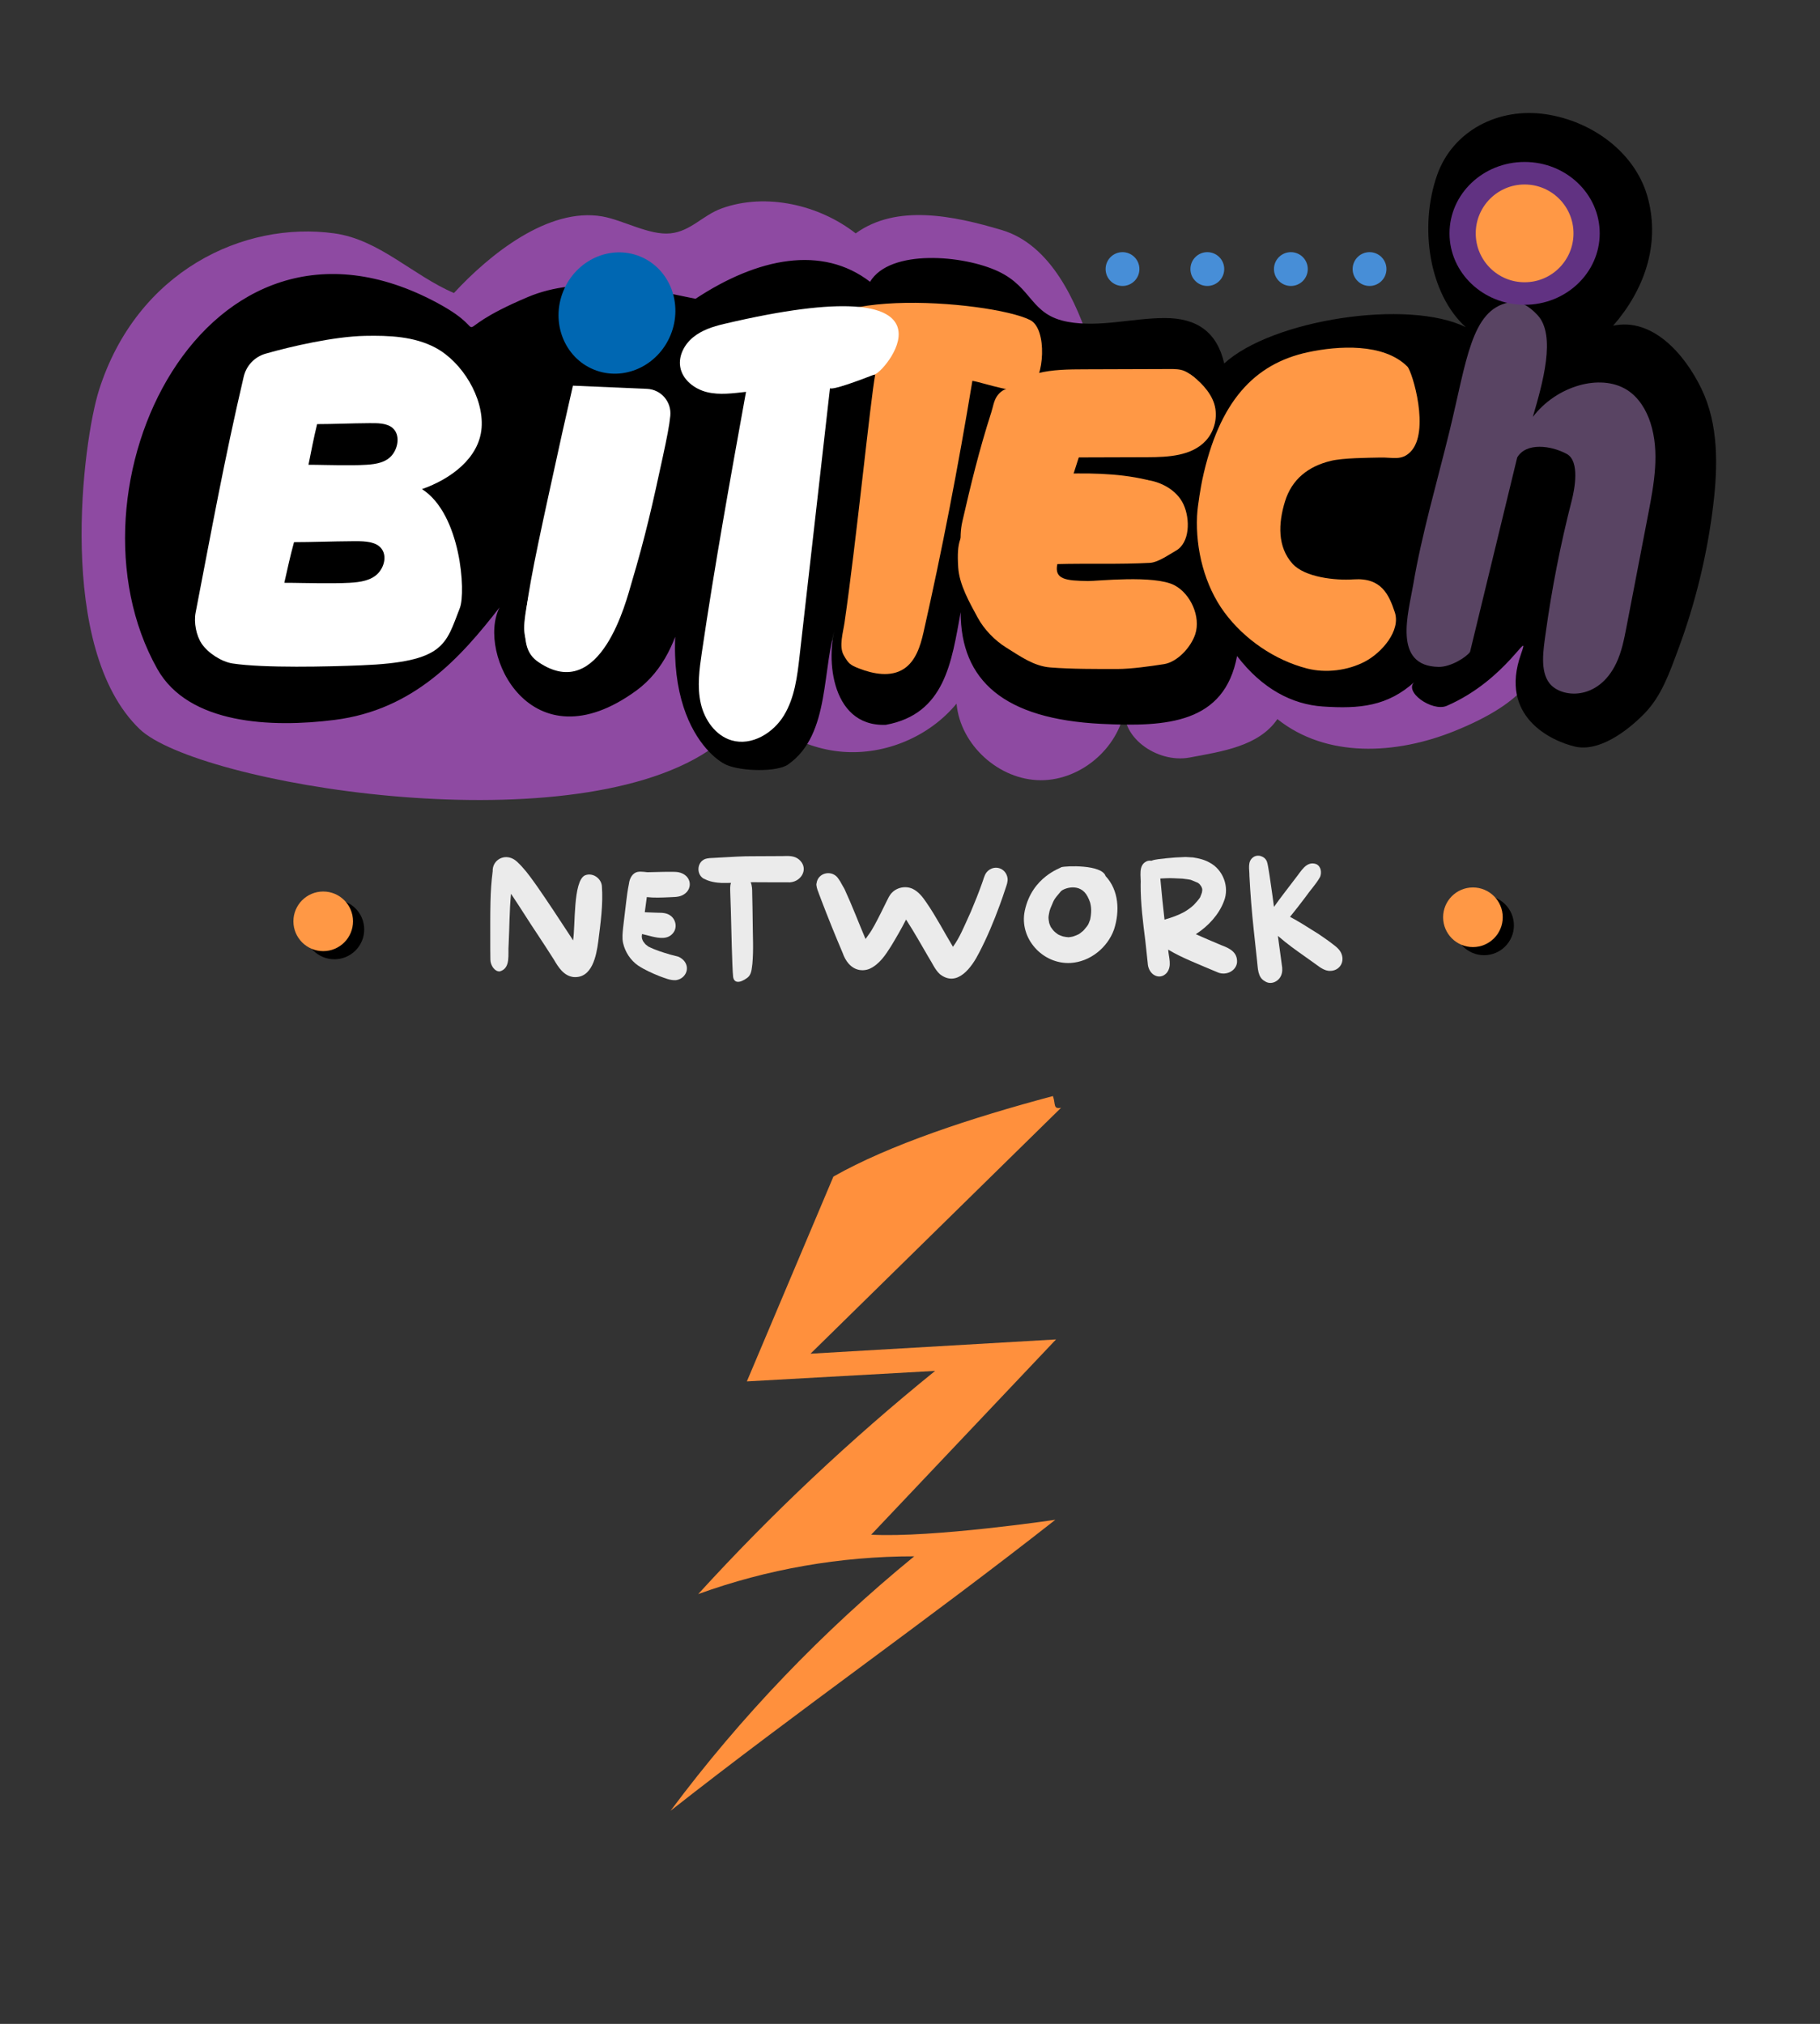 <?xml version="1.0" encoding="utf-8"?>
<!-- Generator: Adobe Adobe Illustrator 24.2.0, SVG Export Plug-In . SVG Version: 6.00 Build 0)  -->
<svg version="1.1" id="Layer_1" xmlns="http://www.w3.org/2000/svg" xmlns:xlink="http://www.w3.org/1999/xlink" x="0px" y="0px"
	 width="1627.79px" height="1810px" viewBox="0 0 1627.79 1810" style="enable-background:new 0 0 1627.79 1810;"
	 xml:space="preserve">
<rect x="0" y="0" width="1627.79" height="1810" fill="#333333" stroke="none"/>
<style type="text/css">
	.st0{display:none;fill:#FECF39;}
	.st1{fill:#0097D9;}
	.st2{fill:#FFFFFF;}
	.st3{fill:#FF0011;}
	.st4{fill:#DD308A;}
	.st5{fill:#AEB2B5;}
	.st6{fill:#FECC1F;}
	.st7{fill:#8E4AA2;}
	.st8{fill:#FECF39;}
	.st9{fill:#FFC332;}
	.st10{display:none;opacity:0.902;fill:#363636;}
	.st11{display:none;opacity:0.878;fill:#363636;}
	.st12{fill:#387DCE;}
	.st13{fill:#613282;}
	.st14{fill:#594463;}
	.st15{fill:#00C06B;}
	.st16{fill:#FF9845;}
	.st17{fill:#7569CD;}
	.st18{fill:#ABAAB6;}
	.st19{fill:#5F4D7E;}
	.st20{fill:#0067B2;}
	.st21{fill:#C8CCCD;}
	.st22{fill:#478ED7;}
	.st23{opacity:0.902;fill:#FFFFFF;}
	.st24{opacity:0.902;fill:#84438B;}
	.st25{opacity:0.902;}
	.st26{fill:#00AE77;}
	.st27{fill:#6843B7;}
	.st28{fill:url(#SVGID_1_);}
	.st29{fill:url(#SVGID_2_);}
	.st30{fill:url(#SVGID_3_);}
	.st31{fill:url(#SVGID_4_);}
	.st32{fill:url(#SVGID_5_);}
	.st33{fill:url(#SVGID_6_);}
	.st34{fill:url(#SVGID_7_);}
	.st35{fill:url(#SVGID_8_);}
	.st36{fill:url(#SVGID_9_);}
	.st37{fill:url(#SVGID_10_);}
	.st38{fill:url(#SVGID_11_);}
	.st39{fill:url(#SVGID_12_);}
	.st40{fill:url(#SVGID_13_);}
	.st41{fill:url(#SVGID_14_);}
	.st42{fill:#6D539B;}
	.st43{fill:#923FB9;}
	.st44{fill:#FFA73E;}
	.st45{fill:#FF903D;}
</style>
<path class="st7" d="M659.67,613.5c19.23,33.03,55.42,55.73,93.76,58.82c38.34,3.09,77.75-13.53,102.1-43.05
	c3.32,36.9,37.9,68.37,75.26,68.5s72.17-31.1,75.75-67.98c-6.62,28.59,28.27,53.15,57.35,47.7s62.02-10.08,78.59-34.38
	c43.95,35.04,106.03,31.78,158.22,10.77c130.67-52.61,60.1-113.24,40.89-165.81c-12.34-33.76-39.78-60.42-70.83-78.89
	c-31.06-18.47-65.86-29.67-100.32-40.72"/>
<path class="st7" d="M975.92,310.9c-13-41.05-35.96-92.03-79.82-105.13c-43.86-13.1-94.45-23.37-130.78,2.94
	c-32.44-25.37-80.04-36.58-119.62-22.42c-17.27,6.18-27.71,20.51-46.09,22.42c-18.76,1.95-42.42-11.93-60.97-15.16
	c-48.13-8.38-100.8,33.97-132.64,68.51c-36.96-15.83-66.68-47.76-106.93-53.35c-81-11.26-176.57,33.56-210.48,140.03
	c-14.55,45.69-38.77,231.19,36.33,303.32c50.88,48.87,380.51,104.23,508.54,19.41"/>
<path d="M1408.52,667.65c21.46,5.09,46.51-13.52,61.98-29.24c15.46-15.72,22.56-36.43,30.26-57.09
	c15.53-41.62,26.12-85.09,31.49-129.19c4.28-35.18,4.93-72.4-10.44-104.33c-15.37-31.94-44.36-63.92-79.02-56.52
	c27.86-32.04,41.82-71.92,31.36-113.06c-10.47-41.15-49.63-69.78-91.62-76.06c-41.99-6.28-83.17,14.45-97.23,54.51
	c-16.23,46.23-7.18,106.17,25.67,135.93c-51.92-25.57-173.38-6.68-216.03,32.44c-6.47-28.15-24.48-40.7-53.37-40.61
	c-28.89,0.08-57.91,8.56-86.34,3.43c-33.94-6.12-31.21-30.45-62.4-45.15c-31.19-14.7-96.94-20.27-114.67,9.31
	c-42.77-32.88-100.14-21.74-156.1,15.21c-47.69-10.16-104.71-20.65-149.64-1.71c-81.87,34.51-25.35,35.56-81.08,5.51
	C183.03,158.67,50.21,437.52,140.73,598.3c27.93,49.61,102.06,52.69,158.54,45.53c71.07-9.01,112.64-55.68,147.56-100.65
	c-20.99,41.04,28.02,143.11,122.23,74.47c49.63-36.16,46-113.48,55.62-149.03c-52.77,155.67,8.66,208.51,25.34,215.56
	c13.58,5.74,45.06,6.38,54.78-0.44c38.81-27.26,29.39-86.62,43.97-127.88c-10.78,27.34-7.55,94.37,43.52,92.37
	c52.98-9.7,58.76-56.23,66.91-100.73c0.08,61.21,38.71,95.57,125.91,99.87c58.77,2.9,110.06-0.49,121.3-60.66
	c22.52,29.46,49.41,43.27,76.6,45.12c32.92,2.24,58.17-0.11,82.53-22.36c-11.11,8.75,15.43,27.41,28.41,21.79
	c54.3-23.52,75.66-72.4,66.42-46.34C1340.57,640.73,1387.06,662.56,1408.52,667.65z"/>
<path class="st14" d="M1314.79,583.02c-3.14,4.61-17.22,13.57-28.06,13.4c-41.55-0.65-27.01-48.38-22.78-73.48
	c7.59-45.09,21.62-92.87,32.47-137.3c15.32-62.7,19.3-108.5,53.12-115.16c9.26-1.82,17.43,2.54,25.62,11.32
	c16.92,18.14,4.44,61.51-4.23,91.09c10.42-13.65,25.38-23.78,41.93-28.37c14.04-3.89,29.91-3.61,42.25,4.14
	c10.46,6.57,17.29,17.79,21.07,29.55c8.35,25.97,3.26,54.13-1.9,80.92c-6.52,33.83-13.03,67.66-19.55,101.49
	c-2.14,11.12-4.33,22.39-9.23,32.61c-16.37,34.12-49.4,30.96-59.66,17.84c-8.72-11.16-5.41-30.33-3.48-44.36
	c5.52-40.13,13.33-79.93,23.4-119.17c2.57-10.03,7.39-35.1-4.44-41.55c-13.95-7.61-36.44-10.58-44.37,3.2"/>
<path class="st2" d="M512.42,344.91l66.27,2.86c12.62,0.54,22.09,11.62,20.82,24.18c-0.9,8.92-2.92,19.07-6.84,37.24
	c-8.82,40.82-15.27,70.01-27.92,112.41c-4.2,14.1-27.33,108.26-83,70.66c-21.83-14.74-14.24-43.88,20.95-204.47"/>
<ellipse class="st13" cx="1363.6" cy="208.71" rx="67.17" ry="63.87"/>
<path class="st16" d="M1258.75,327.83c-21.22-21.22-62.04-18.64-89.08-12.8c-47.71,10.31-79.35,43.83-94.34,113.97
	c-0.99,4.64-4.23,22.74-4.68,32.5c-1.38,29.82,6.73,62.16,24.46,86.17s44.97,42.73,73.88,50.18c16.76,4.32,36.39,1.88,51.73-6.15
	c15.33-8.03,32.26-27.79,26.77-44.2c-5.22-15.59-11.87-31.06-36.83-29.35c-16.4,1.13-43.77-1.83-54.73-14.08
	c-13.34-14.91-12.79-35.66-6.66-55.56c6.13-19.9,20.74-31.41,40.97-36.33c10.97-2.67,33.05-2.74,44.34-2.99s18.88,2.98,26.86-5
	C1279.42,386.21,1263.11,332.2,1258.75,327.83z"/>
<path class="st16" d="M1072.12,343.92c-11.75,16.12-42.01,8.65-58,7.8c-20.08-1.06-39.66-3.7-59.74-2.62
	c-15.02,0.81-30.52,5.25-43.29,13.18c-12.77,7.93-21.02,20.79-17.79,35.45c-5.64-13.23-8.36-29.56-0.32-41.49
	c7.89-11.7,21.15-18.94,34.86-22.39s28.01-3.52,42.14-3.57c25.36-0.08,50.72-0.17,76.08-0.25c4.45-0.01,9.03-0.01,13.14,1.67
	C1063.32,333.37,1074.34,340.88,1072.12,343.92z"/>
<path class="st16" d="M1025.3,429c4.27,1,6.96,6.82,5.72,10.99s-2.85,9.19-7.02,10.51c-4.18,1.32-11.34,2.17-15.73,2.1
	c0,0-47.59,0.36-70.84,0c-15.7-0.25-31.9-1.87-46.89,2.74c-15,4.61-24.88,13.36-29.82,28.12c4.44-16.05,8.46-33.93,21.58-44.33
	c16.53-13.1,39.3-14.44,60.46-15.21C970.87,422.89,998.98,422.86,1025.3,429z"/>
<path class="st16" d="M1063.94,334.59c-0.74,4.98-3.48,8.22-8.06,10.32c-4.58,2.1-9.73,4.84-14.76,5.07
	c-38.04,1.67-76.8-8.45-113.84,0.36c-12.01,2.86-24.13,8.12-31.43,18.08s-7.98,25.47,1.14,33.78c7.35,6.7,18.3,7.03,28.24,7
	c33.67-0.1,67.33-0.21,101-0.31c18.66-0.06,39.62-1.07,52.27-14.8c7.93-8.61,10.91-21.48,7.58-32.7
	C1082.74,350.15,1071.98,339.52,1063.94,334.59z"/>
<path class="st16" d="M1023.77,429c5.8,1.89,7.3,11.82,2.97,16.11c-4.33,4.29-10.96,5.06-17.05,5.36
	c-35.02,1.73-70.32-4.07-105.07,0.63c-14.07,1.9-29.04,6.26-37.43,17.71c-7.72,10.53-11.76,14.34-10.18,38.73
	c1,15.41,10.07,31.23,17.42,44.81c5.69,10.5,15.32,20.47,25.48,26.76c12.57,7.79,24.63,16.62,39.37,17.79
	c19.34,1.53,41.38,1.4,60.15,1.4c12.17,0,29.86-2.49,41.64-4.35c12.02-1.9,24.1-15.15,27.93-26.71
	c5.15-15.55-4.09-36.27-18.61-43.85c-18.01-9.4-69.51-3.63-77.28-3.76c-19.32-0.32-30.43-1.21-27.45-15.15
	c26.2-0.72,56.66,0.33,82.83-1.11c7.25-0.4,16.92-7.31,23.24-10.88c12.53-7.08,12.82-28.1,6.87-41.21S1037.91,430.35,1023.77,429z"
	/>
<path class="st16" d="M903.67,347.39c-4.97-0.23-9.55,3.11-12.22,7.3c-2.67,4.2-3.32,9.29-4.84,14.03
	c-10.99,34.27-18.29,64.52-25.88,97.61c-3.24,14.14-1.85,33.4,7.38,45.22c8.55,10.95,25.07,13.1,38.05,8.13
	c12.97-4.97,26.28-13.78,31.2-26.77c16.22-42.85,26.96-89.97,46.14-133.89"/>
<path class="st2" d="M237.54,316.3c-9.77,2.79-17.25,10.67-19.57,20.56C200.37,412.1,189.36,473.58,174.94,548
	c-1.67,8.63,0.55,20.44,5.48,27.71c5.65,8.33,17.7,16.15,27.65,17.66c28.2,4.25,85.35,2.85,115.16,1.64
	c74.68-3.02,75.33-18.63,88.08-51.35c5.46-13.99,0.91-84.15-33.9-106.23c25.62-8.95,51.24-27.72,53.32-54.78
	s-17.36-58.95-41.32-71.71c-18.98-10.11-41.42-11-62.92-10.57C298.77,300.92,260.18,309.83,237.54,316.3z"/>
<path d="M283.62,379.3c-3.14,12.85-5.14,23.6-7.72,36.35c10.32,0,18.46,0.37,26.75,0.37c9.44,0,16.41,0.17,25.1-0.36
	c8.7-0.53,17.69-2.05,23.1-8.88s6.97-17.84,0.58-23.76c-5.29-4.91-14.33-4.61-21.55-4.57C314.72,378.53,297.19,379.3,283.62,379.3z"
	/>
<path d="M262.97,484.86c-3.53,12.85-5.77,23.6-8.68,36.35c11.59,0,20.75,0.37,30.06,0.37c10.61,0,18.44,0.17,28.21-0.36
	c9.77-0.53,19.88-2.05,25.96-8.88s7.83-17.84,0.65-23.76c-5.95-4.91-16.11-4.61-24.22-4.57
	C297.93,484.09,278.23,484.86,262.97,484.86z"/>
<path class="st2" d="M507.61,378.43c-10.88,45.02-19.62,91.05-30.5,136.07c-2.92,12.1-8.3,34.56-8.32,47.02
	c-0.02,12.45,5.58,18.31,13.63,27.81c8.05,9.5,21.58,11.66,33.45,7.88c12.96-4.12,26.38-16.53,28.94-29.89
	c13.23-69.15,26.7-123.48,39.21-188.89C559.73,378.43,533.85,378.43,507.61,378.43z"/>
<path class="st16" d="M782.83,334.66c-4.4,23.4-16.96,149.81-27.5,222.17c-1.31,8.99-5.17,21.36-0.67,29.25
	c4.08,7.17,5.65,8.62,13.33,11.63c13.08,5.13,28.79,8.14,40.51,0.38c10.46-6.93,14.65-20.11,17.42-32.35
	c16.54-73.06,31.03-148.03,43.77-225.15c10.89,1.79,41.8,13.4,51.62,6.79c12.76-8.6,15.75-53.26,0-61.19
	c-35.13-17.69-220.6-32.74-192.85,30.68C728.93,317.94,782.61,339.17,782.83,334.66z"/>
<ellipse transform="matrix(0.379 -0.925 0.925 0.379 83.802 684.474)" class="st20" cx="551.97" cy="279.79" rx="54.67" ry="51.86"/>
<path class="st2" d="M667.22,350.45c-14.02,77.57-28.05,155.17-39.51,233.16c-2.21,15.02-4.3,30.44-1,45.25s13.2,29.11,27.79,33.3
	c17.8,5.12,36.98-6.49,46.62-22.31c9.64-15.81,11.95-34.88,14.03-53.28c9.05-79.77,18.1-159.54,27.16-239.31
	c3.04,1.48,24.66-6.44,40.52-12.61c10.7-4.16,86.12-97.21-135.54-44.89c-9.78,2.31-19.64,5.53-27.42,11.91s-13.13,16.48-11.49,26.4
	c1.9,11.49,12.67,19.88,23.98,22.63C643.69,353.46,655.55,351.72,667.22,350.45z"/>
<circle class="st22" cx="1003.96" cy="240.62" r="15.12"/>
<circle class="st22" cx="1079.82" cy="240.62" r="15.12"/>
<circle class="st22" cx="1154.54" cy="240.62" r="15.12"/>
<circle class="st22" cx="1224.91" cy="240.62" r="15.12"/>
<circle cx="299.08" cy="831.24" r="26.66"/>
<circle class="st16" cx="289.08" cy="823.96" r="26.66"/>
<circle cx="1327.36" cy="827.6" r="26.66"/>
<circle class="st16" cx="1317.37" cy="820.33" r="26.66"/>
<path class="st23" d="M538.31,792.3c-0.76-7.18-8.63-12.26-15.2-9.42c-10.68,5.21-8.41,45.4-10.57,58.17
	c-1.2-1.95-2.4-3.89-3.69-5.78c-9.25-14.17-18.56-28.33-28.21-42.23c-4.41-6.18-8.74-12.45-13.89-18.04
	c-2.69-2.79-5.38-5.93-9.02-7.43c-8.51-3.55-17.45,2.54-17.08,11.59c-1.19,9.1-1.77,18.26-1.98,27.43
	c-0.3,12.54-0.17,25.15-0.18,42.49c0.05,5.72,0.1,8.07,0.1,9.12c0,2.5,0.9,4.9,2.25,6.98c1.44,1.92,3.59,3.8,6.14,3.57
	c10.15-2.83,7.13-15.61,7.92-23.6c0.77-15.26,0.69-30.61,2.13-45.83c8.35,12.33,16.11,25.07,24.44,37.41
	c4.69,7.18,9.43,14.31,13.99,21.57c3.96,6.81,8.74,14.32,17.22,15.47c16.91,1.6,20.69-18.99,22.41-31.85
	C537.15,825.45,539.53,808.93,538.31,792.3z"/>
<path class="st23" d="M606.85,855.63c-1.82-0.51-6.57-1.74-5.69-1.48c-0.7-0.19-1.38-0.37-1.92-0.51
	c-6.58-1.95-13.21-3.99-19.34-7.1c-0.67-0.48-1.7-1.25-2.51-1.95c-0.64-0.74-1.82-2.14-2.36-3.07c-0.31-0.66-0.58-1.35-0.8-2.05
	c-0.12-0.63-0.19-1.26-0.24-1.9c0.07-0.75,0.17-1.49,0.25-2.23c3.02,0.82,6.15,1.39,8.78,2.18c6.49,1.51,14.38,2.88,19.03-3.15
	c3.81-4.69,2.53-11.73-2.15-15.33c-3.34-2.63-7.5-2.76-11.57-2.77c-3.88-0.12-7.76-0.33-11.64-0.43c0.63-4.51,1.25-9.03,1.82-13.55
	c6.43,0.73,12.94,0.44,19.4,0.17c3.91-0.28,7.98,0.03,11.66-1.49c10.64-4.38,9.85-18.47-2.94-20.97
	c-3.81-0.74-20.94-0.03-27.64,0.05c-0.14,0-5.54-0.78-8-0.39c-5.31,0.66-7.95,5.94-8.49,10.82c-1.14,5.53-1.89,11.13-2.53,16.73
	c-0.83,7.4-1.77,14.79-2.64,22.19c-0.45,4.62-1.06,9.39-0.05,13.97c1.8,8.01,6.62,15.38,13.36,20.09
	c5.95,3.91,12.48,6.84,19.07,9.49c4.78,1.68,9.72,4.01,14.88,3.62c8.07-1.11,12.69-9.77,7.73-16.65
	C610.9,858.02,608.98,856.62,606.85,855.63z"/>
<g>
	<path class="st23" d="M630.57,786.41c-0.01-0.01-0.03-0.01-0.04-0.02C630.73,786.52,630.81,786.57,630.57,786.41z"/>
	<path class="st23" d="M714.53,768.59c-4.19-3.48-9.59-3.13-14.7-2.97c-8.29,0.1-24.87,0.12-24.87,0.12
		c-10.86-0.14-21.69,0.74-32.52,1.26l0.18,0c-2.6,0.08-5.2,0.36-7.81,0.42c-1.02,0.06-0.98,0.08-0.57,0.09
		c-1.19,0.08-2.35,0.3-3.5,0.67c-7.96,3-8.11,15.03-0.2,18.2c-0.2-0.13-0.52-0.33-0.86-0.55c4.63,2.67,10.56,3.6,15.79,3.81
		c2.78,0.06,5.55,0,8.33-0.08c-1.02,2.74-0.72,5.68-0.68,8.57c0.21,5.5,0.41,11,0.56,16.5c0.35,13.25,1.12,50.44,1.99,58.69
		c0.63,5.99,5.84,6.32,12.83,1.07c3.81-2.86,3.78-8.11,4.43-12.43c1.14-12.56,0.34-25.19,0.28-37.78
		c-0.12-8.48-0.22-16.96-0.45-25.43c0.01-3.33-0.09-6.78-1.37-9.74c0.9-0.01,1.79-0.03,2.69-0.02c10.08,0.03,20.16,0.13,30.24,0.08
		C715.87,790.13,724.45,776.98,714.53,768.59z"/>
</g>
<g>
	<path class="st23" d="M752.33,789.77c0.05,0.1,0.1,0.19,0.15,0.29C752.53,790.12,752.45,789.99,752.33,789.77z"/>
	<path class="st23" d="M901.15,785.4c-1.43-9.58-12.6-12.68-18.8-5.23c-2.23,2.98-2.8,6.74-4.18,10.14
		c-3.01,8.42-6.31,16.73-9.81,24.95c-6.57,14.43-9.87,22.94-16.04,31.48c-7.92-13.15-14.97-26.87-23.7-39.52
		c-3.24-4.81-6.9-9.62-12.2-12.25c-7.11-3.41-16.28-0.94-20.56,5.73c-1.29,1.32-13.07,27.57-18.69,34.78
		c-1.26,1.77-2.24,3.15-3.04,4.29c-6.27-14.77-11.94-29.81-18.67-44.38c-0.88-1.74-1.4-2.55-1.12-1.98
		c-0.74-1.36-1.5-2.71-2.26-4.05c0.1,0.16,0.19,0.31,0.26,0.43c-0.29-0.61-0.63-1.19-1-1.75c-0.05-0.08-0.09-0.17-0.14-0.25
		c0.01,0.03,0.03,0.08,0.05,0.11c-0.23-0.34-0.48-0.66-0.74-0.98c0.3,0.3,0.25,0.17-0.61-0.99c-5.18-8.27-18.23-5.96-19.57,3.93
		c-0.73,1.64,0.97,6.69,1.37,7.36c0.55,1.86,1.39,3.65,2.04,5.49c0.23,0.8,0.54,1.58,0.87,2.35c6.03,15.72,12.31,31.36,18.92,46.84
		c5.71,16.45,17.37,17.45,24.33,14.45c8.74-4.02,14.22-12.43,19.18-20.31c4.67-7.75,9.26-15.57,13.31-23.66
		c0.27,0.41,0.54,0.83,0.82,1.24c6.84,10.57,12.95,21.59,19.32,32.45c3.34,5.1,5.62,11.03,10.19,15.2
		c15.62,12.09,28.59-6.45,35.05-19.27c7.13-13.65,13.05-27.9,18.36-42.35c1.85-5.03,3.61-10.1,5.26-15.2
		C900.34,791.52,901.52,788.55,901.15,785.4z"/>
</g>
<path class="st23" d="M988.84,783.49c-3.35-10.48-35.54-9.16-39.6-7.95c-0.28,0.8-26.14,8.39-32.66,38.81
	c-5.33,24.82,15.91,48.21,40.93,46.85c17.51-1.05,33.08-13.68,38.9-30.05C1001.63,814.9,1000.73,796.22,988.84,783.49z
	 M975.06,822.29c-2.13,6.27-2.6,5.28-2.88,6.14c-4.92,6.03-2.97,3.44-5.97,6.09c-0.47,0.36-0.98,0.66-1.47,0.99
	c-1.4,0.69-2.83,1.29-4.31,1.78c-0.38,0.12-0.68,0.21-0.92,0.29c-1.26,0.28-2.54,0.52-3.83,0.62c-1.69-0.12-3.36-0.38-5.01-0.75
	c-1.19-0.39-2.36-0.84-3.5-1.35c-0.34-0.17-0.61-0.31-0.86-0.44c-0.94-0.64-1.85-1.32-2.7-2.07c-0.38-0.33-0.71-0.64-1.02-0.93
	c-1.03-1.16-1.98-2.39-2.81-3.71c-0.53-1.12-1.01-2.26-1.38-3.44c-0.2-0.97-0.38-1.94-0.49-2.92c-0.05-0.63-0.12-1.25-0.14-1.88
	c0-0.03,0-0.05,0-0.09c-0.02-1.55,0.8-5.15,0.97-5.97c0.2-0.66,0.46-1.47,0.73-2.21c3.67-8.52,2.52-7.25,9.34-15.26
	c2.2-2.59,17.19-8.45,23.96,4.72c0.88,1.71,1.65,3.47,2.24,5.3C975.21,808.43,976.93,813.11,975.06,822.29z"/>
<path class="st23" d="M1092.21,845.26c-7.56-3.26-15.19-6.37-22.67-9.8c11.35-7.32,20.68-17.66,25.08-29.33
	c5.26-12.89-0.71-28.56-13.08-34.87c-4.44-2.49-9.51-3.66-14.5-4.44c-11.04-0.52-1.64-0.51-15.75,0.04
	c-5.14,0.43-10.28,0.83-15.39,1.54c-2.05,0.3-4.2,0.6-6.09,1.39c-1.37-0.22-2.8-0.13-4.16,0.44c-8.09,3.62-4.86,13.93-5.46,20.98
	c-0.08,16.9,2.11,33.68,4.21,50.42c0.72,6.62,1.46,13.24,2.13,19.86c0.19,3.8,1.8,7.54,4.83,9.91c4.25,3.12,9.15,2.32,12.38-1.6
	c4.57-6.08,1.58-13.38,1.12-20.2c-0.01-0.11-0.03-0.23-0.04-0.34c6.47,3.93,13.34,7.15,20.27,10.18
	c8.12,3.45,16.21,6.97,24.37,10.31c6.89,2.83,15.84-1.05,16.91-8.79C1107.08,851.59,1099.78,848.05,1092.21,845.26z M1038.06,788.62
	c-0.13-0.97-0.21-1.95-0.28-2.94c9.48-0.42,6.54-0.5,19.85,0.11c9.47,1.27,5.29,0.29,13.72,3.71c0.03,0.02,0.05,0.03,0.08,0.04
	c0.44,0.3,0.86,0.62,1.26,0.97c0.64,0.75,1.23,1.53,1.77,2.36c0.22,0.47,0.47,1.05,0.68,1.63c0.06,0.36,0.13,0.82,0.18,1.3
	c-0.06,0.64-0.15,1.52-0.3,2.34c-0.38,1.12-1.06,3.05-1.72,4.49c-1.62,2.36-3.51,4.53-5.5,6.59c-0.07,0.07-0.14,0.14-0.22,0.22
	c-0.04,0.04-0.06,0.06-0.11,0.1c-2.52,2.35-5.36,4.31-8.32,6.07c-5.27,2.87-10.94,4.9-16.7,6.54c-0.31,0.1-0.61,0.23-0.91,0.35
	C1040.25,811.23,1039.06,799.93,1038.06,788.62z"/>
<path class="st23" d="M1199.83,853.03c-1.35-3.39-4.05-5.87-6.93-7.99c-4.31-3.42-8.89-6.5-13.42-9.62
	c-11.65-7.36-17.89-11.3-25.69-15.48c0.02-0.02,0.04-0.05,0.06-0.07c4.7-5.82,9.33-11.71,13.81-17.7c4.2-6.1,9.53-11.55,13.08-18.04
	c1.52-4.01,0.75-9.43-3.53-11.34c-8.87-3.2-13.69,6.72-18.34,12.39c-6.45,8.64-13.24,17.03-19.43,25.86
	c-0.53-3.86-1.06-7.72-1.58-11.59c-1.41-9.88-3.57-25.96-4.76-28.95c-1.82-4.8-8.34-6.93-12.47-3.68
	c-5.11,3.84-3.07,10.8-3.17,16.31c0.82,16.04,2.09,32.04,3.81,48.01c0.97,9.38,1.99,18.76,3.03,28.13
	c0.81,6.47,0.37,14.71,6.98,18.26c5.23,3.54,12.1,0.51,14.5-5.05c1.33-3.01,1.23-6.32,0.68-9.5c-0.84-6.24-1.7-12.47-2.54-18.71
	c-0.32-2.42-0.65-4.85-0.97-7.27c2.41,2.07,4.72,3.88,6.33,5.27c7.98,6.45,16.54,12.12,24.84,18.14c4.3,2.92,8.4,6.89,13.66,7.76
	C1196.81,869.34,1203.11,861.54,1199.83,853.03z"/>
<circle class="st16" cx="1363.6" cy="208.71" r="43.72"/>
<path class="st45" d="M745.39,1052.24c-25.8,61.06-51.6,122.11-77.4,183.17c56.12-3.13,112.24-6.25,168.37-9.38
	c-75.9,61.42-146.8,128.21-211.9,199.6c61.41-22.3,127.31-33.82,193.21-33.77c-82.19,67.21-155.54,143.8-217.9,227.52
	c113.73-89.4,230.38-170.8,344.11-260.2c0,0-109.97,16.27-164.69,13.32c55.11-58.21,110.21-116.42,165.32-174.63l-219.58,12.76
	c74.68-73.3,149.37-146.6,224.05-219.89c-7.26,1.21-4.67-2.92-7.24-10.52C867.93,999.92,795.46,1023.86,745.39,1052.24z"/>
</svg>
